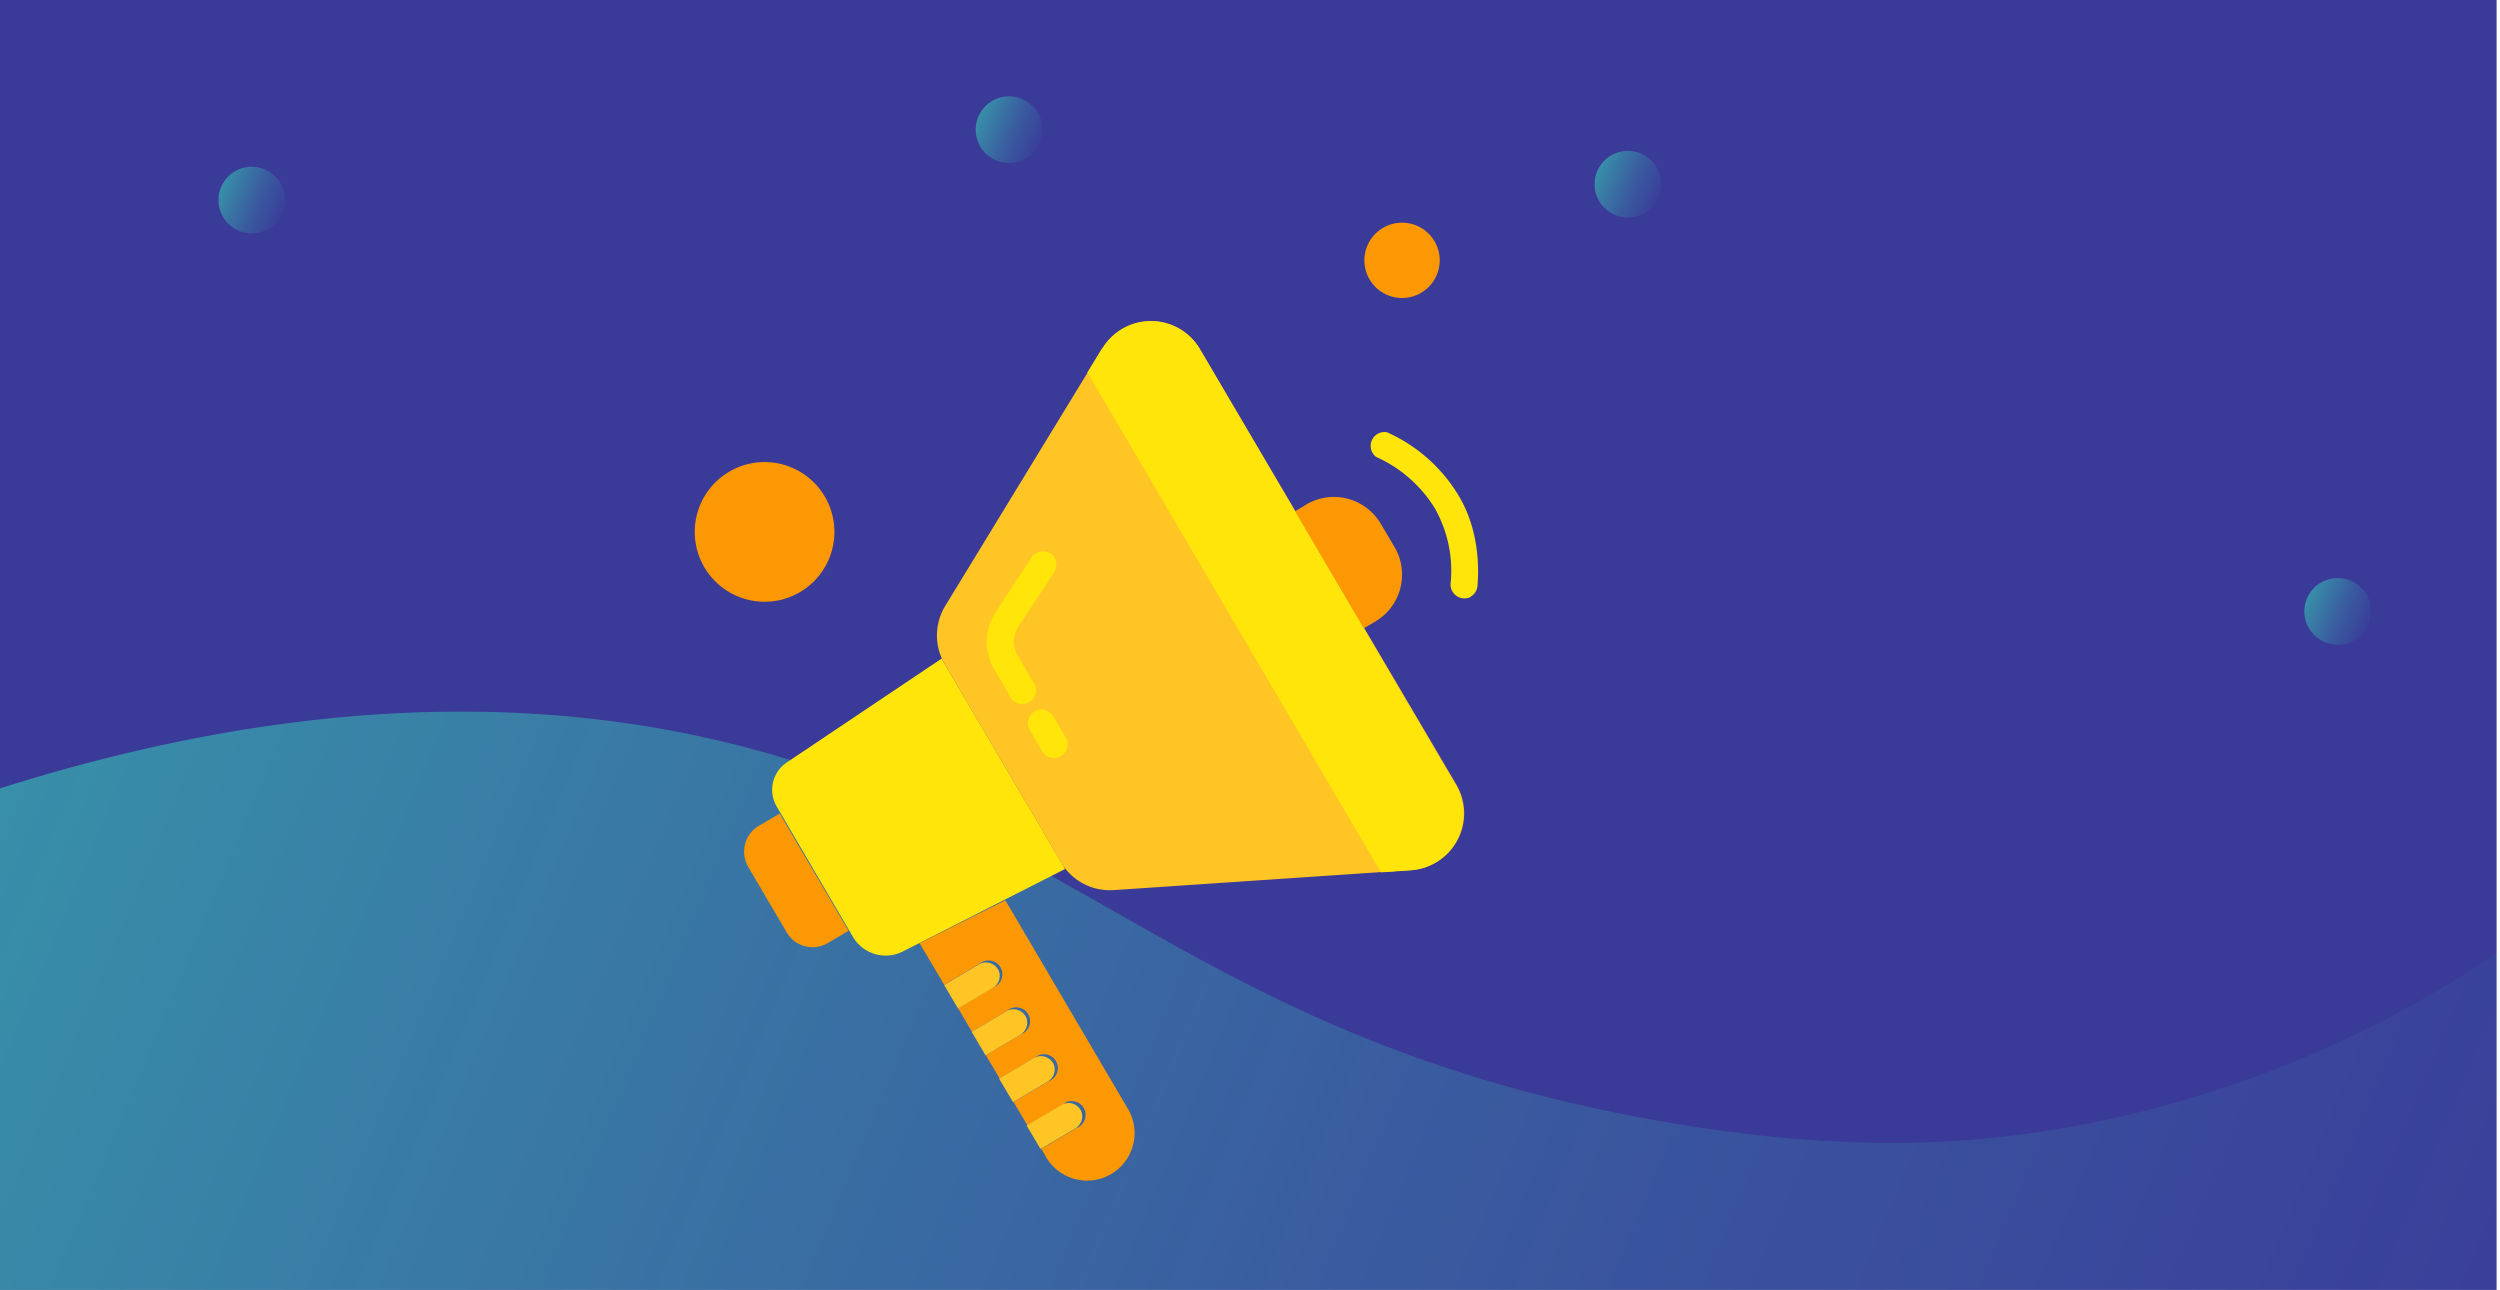 <svg xmlns="http://www.w3.org/2000/svg" xmlns:xlink="http://www.w3.org/1999/xlink" viewBox="0 0 360.49 186"><defs><style>.cls-1{fill:#3a3a99}.cls-2{fill:url(#linear-gradient)}.cls-3{fill:url(#linear-gradient-2)}.cls-4{fill:url(#linear-gradient-3)}.cls-5{fill:url(#linear-gradient-4)}.cls-6{fill:url(#linear-gradient-5)}.cls-7{fill:#fd9805}.cls-8{fill:#ffe50a}.cls-9{fill:#fec524}.cls-10{fill:url(#linear-gradient-6)}</style><linearGradient id="linear-gradient" x1="380.92" x2="-346.08" y1="245.47" y2="-58.53" gradientUnits="userSpaceOnUse"><stop offset="0" stop-color="#38ffbf" stop-opacity="0"/><stop offset=".09" stop-color="#38ffbf" stop-opacity=".05"/><stop offset=".25" stop-color="#37ffbf" stop-opacity=".17"/><stop offset=".46" stop-color="#35ffbe" stop-opacity=".38"/><stop offset=".72" stop-color="#33ffbe" stop-opacity=".66"/><stop offset="1" stop-color="#30ffbd"/></linearGradient><linearGradient id="linear-gradient-2" x1="41.78" x2="22.37" y1="31.13" y2="23.02" xlink:href="#linear-gradient"/><linearGradient id="linear-gradient-3" x1="150.97" x2="131.56" y1="20.99" y2="12.88" xlink:href="#linear-gradient"/><linearGradient id="linear-gradient-4" x1="183.01" x2="163.61" y1="83.2" y2="75.09" xlink:href="#linear-gradient"/><linearGradient id="linear-gradient-5" x1="240.21" x2="220.81" y1="28.84" y2="20.73" xlink:href="#linear-gradient"/><linearGradient id="linear-gradient-6" x1="342.56" x2="323.16" y1="90.45" y2="82.34" xlink:href="#linear-gradient"/></defs><title>Asset 4</title><g id="Layer_2" data-name="Layer 2"><g id="Layer_1-2" data-name="Layer 1"><rect width="360" height="186" class="cls-1" transform="translate(360 186) rotate(180)"/><path d="M360.49,137.12a160.46,160.46,0,0,1-67.16,26.22c-12.76,1.81-29.93,2.66-55-1.87-63-11.39-81.1-39.53-127.2-52.72-24.32-7-60.77-11-111.13,4.93V186H360.49Z" class="cls-2"/><circle cx="36.31" cy="28.85" r="4.81" class="cls-3"/><circle cx="145.5" cy="18.7" r="4.81" class="cls-4"/><circle cx="177.54" cy="80.91" r="4.81" class="cls-5"/><circle cx="234.74" cy="26.56" r="4.81" class="cls-6"/><g id="_Group_" data-name="&lt;Group&gt;"><path id="_Path_" d="M122.36,134.22l-3,1.77a4.33,4.33,0,0,1-5.92-1.54L107.89,125a4.33,4.33,0,0,1,1.54-5.92l3-1.77Z" class="cls-7" data-name="&lt;Path&gt;"/><path id="_Path_2" d="M153.57,125.31l-23.43,11.91a5.47,5.47,0,0,1-7.15-2.13L112,116.3a4.75,4.75,0,0,1,1.41-6.33l22.36-15,17.84,30.38Z" class="cls-8" data-name="&lt;Path&gt;"/><path id="_Path_3" d="M203.47,125.46l-42.87,2.89a8.19,8.19,0,0,1-7.61-4L136.23,95.78a8.19,8.19,0,0,1,.07-8.41L159,50.16a8.19,8.19,0,0,1,14,.12L210,113.14a8.19,8.19,0,0,1-6.51,12.32" class="cls-9" data-name="&lt;Path&gt;"/><path id="_Path_4" d="M188.4,72.74l-1.69,1,9.91,16.88,1.69-1A7.85,7.85,0,0,0,201.1,78.9l-2-3.38a7.85,7.85,0,0,0-10.72-2.79" class="cls-7" data-name="&lt;Path&gt;"/><path id="_Path_5" d="M212.11,86.05a2,2,0,0,1-2.94-1.87,18.31,18.31,0,0,0-2.28-10.9,19.06,19.06,0,0,0-8.47-7.4A2,2,0,0,1,200,62.33a22.93,22.93,0,0,1,10.18,8.89c3.21,5.15,3.07,11,2.86,13.32a2,2,0,0,1-1,1.51" class="cls-8" data-name="&lt;Path&gt;"/><path id="_Path_6" d="M132.6,136l3.55,6,5.06-3a2,2,0,1,1,2,3.38l-5.06,3,2,3.38,5.06-3a2,2,0,1,1,2,3.38l-5.06,3,2,3.38,5.06-3a2,2,0,1,1,2,3.38l-5.06,3,2,3.38,5.06-3a2,2,0,1,1,2,3.38l-5.06,3,.64,1.1a6.85,6.85,0,1,0,11.81-6.94l-17.63-30Z" class="cls-7" data-name="&lt;Path&gt;"/><path id="_Path_7" d="M155.78,160a2,2,0,0,0-2.68-.7l-5.06,3,2,3.38,5.06-3a2,2,0,0,0,.7-2.68" class="cls-9" data-name="&lt;Path&gt;"/><path id="_Path_8" d="M151.81,153.24a2,2,0,0,0-2.68-.7l-5.06,3,2,3.38,5.06-3a2,2,0,0,0,.7-2.68" class="cls-9" data-name="&lt;Path&gt;"/><path id="_Path_9" d="M147.85,146.49a2,2,0,0,0-2.68-.7l-5.06,3,2,3.38,5.06-3a2,2,0,0,0,.7-2.68" class="cls-9" data-name="&lt;Path&gt;"/><path id="_Path_10" d="M143.88,139.74a2,2,0,0,0-2.68-.7l-5.06,3,2,3.38,5.06-3a2,2,0,0,0,.7-2.68" class="cls-9" data-name="&lt;Path&gt;"/><path id="_Path_11" d="M158.93,50.21,156.8,53.7l42.33,72.09,4.25-.29a8.19,8.19,0,0,0,6.51-12.31L173,50.33a8.19,8.19,0,0,0-14-.12" class="cls-8" data-name="&lt;Path&gt;"/><path id="_Path_12" d="M151.46,79.81a2,2,0,0,0-2.71.56l-5.33,8.13a7.79,7.79,0,0,0-.07,8l2.16,3.68a2,2,0,1,0,3.38-2l-2.16-3.68a3.86,3.86,0,0,1,0-3.95l5.3-8.07a2,2,0,0,0-.57-2.71" class="cls-8" data-name="&lt;Path&gt;"/><path id="_Path_13" d="M149.18,102.58a2,2,0,0,0-.7,2.68l2,3.38a2,2,0,0,0,3.38-2l-2-3.38a2,2,0,0,0-2.68-.7" class="cls-8" data-name="&lt;Path&gt;"/></g><circle cx="337.09" cy="88.16" r="4.81" class="cls-10"/><path id="_Path_14" d="M120.32,76.7a10.07,10.07,0,1,1-10.07-10.07A10.07,10.07,0,0,1,120.32,76.7" class="cls-7" data-name="&lt;Path&gt;"/><path id="_Path_15" d="M207.6,37.54a5.43,5.43,0,1,1-5.43-5.43,5.43,5.43,0,0,1,5.43,5.43" class="cls-7" data-name="&lt;Path&gt;"/></g></g></svg>